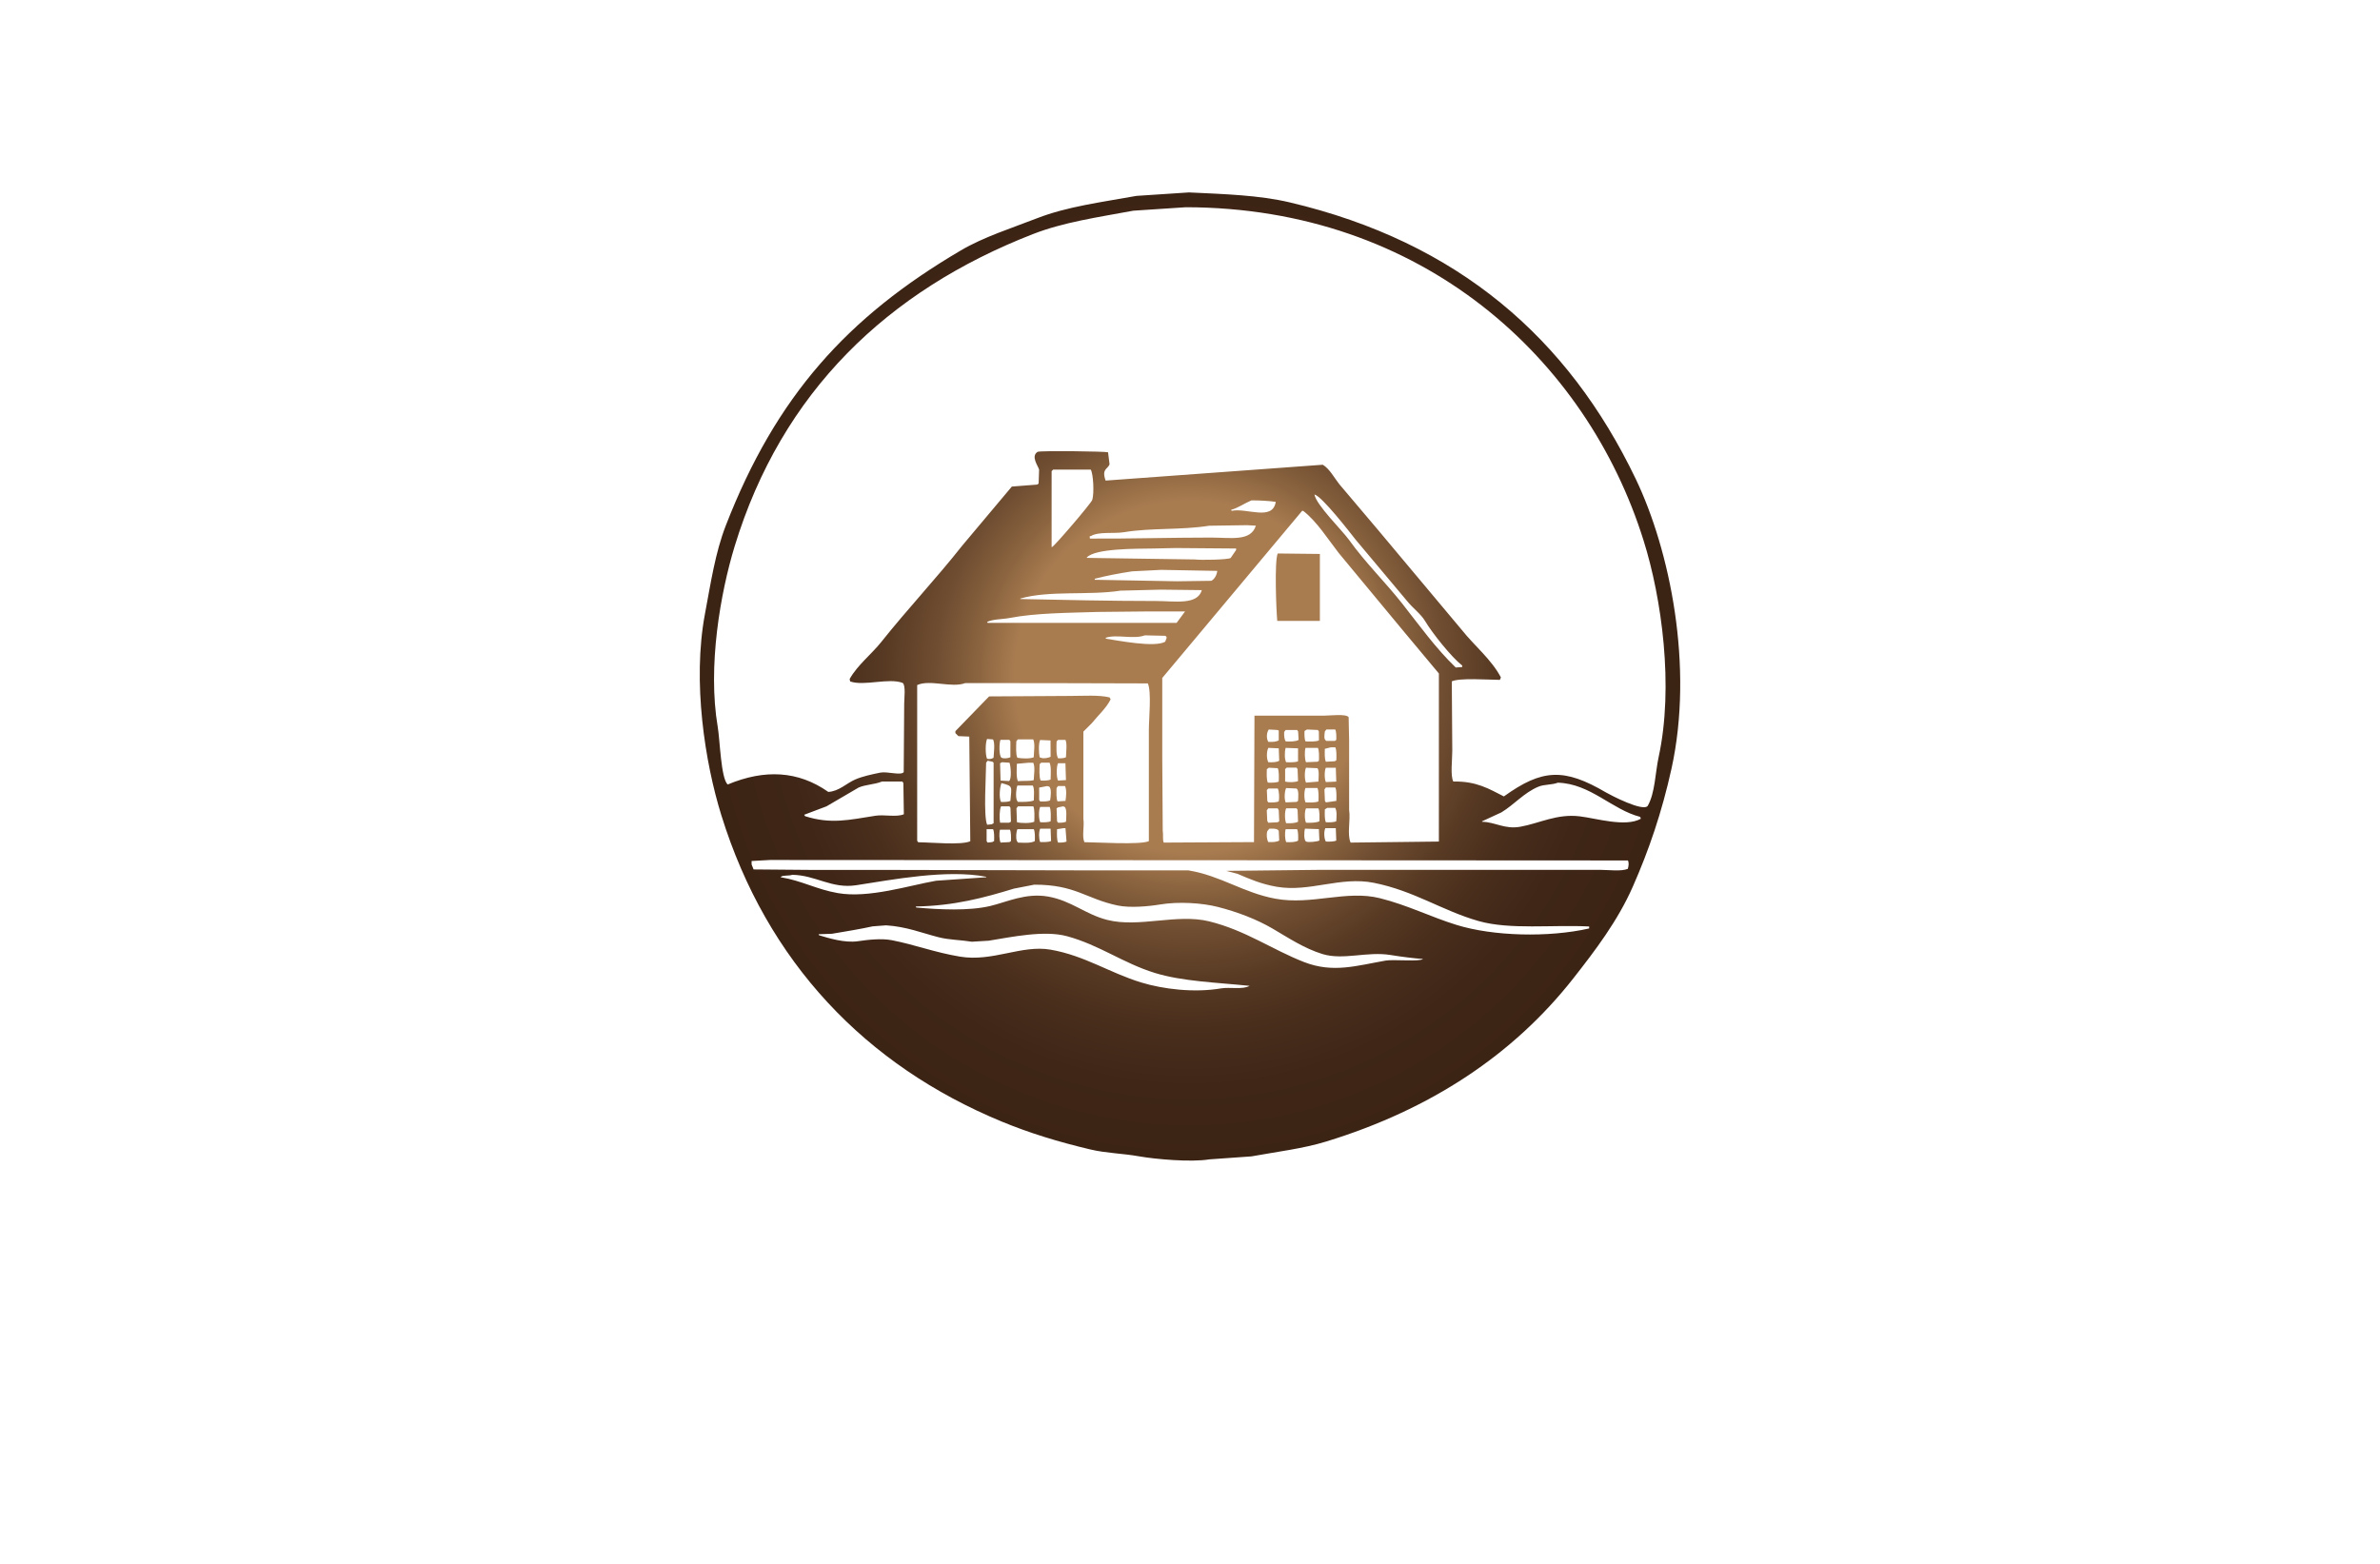 <?xml version="1.0" encoding="utf-8"?>
<!-- Generator: Adobe Illustrator 27.8.1, SVG Export Plug-In . SVG Version: 6.00 Build 0)  -->
<svg version="1.1" xmlns="http://www.w3.org/2000/svg" xmlns:xlink="http://www.w3.org/1999/xlink" x="0px" y="0px"
	 viewBox="0 0 350 230" style="enable-background:new 0 0 350 230;" xml:space="preserve">
<style type="text/css">
	.st0{fill:#FFFDEB;}
	.st1{fill:#FFFEF0;}
	.st2{fill:#F9F6CF;}
	.st3{fill:#FAFFD7;}
	.st4{fill:#D0F7D9;}
	.st5{fill:#D0F7E8;}
	.st6{fill:#E1FFE7;}
	.st7{fill:#FFEFD2;}
	.st8{fill:#D4F7FF;}
	.st9{fill-rule:evenodd;clip-rule:evenodd;fill:#009696;}
	.st10{fill-rule:evenodd;clip-rule:evenodd;fill:#1E87B8;}
	.st11{fill-rule:evenodd;clip-rule:evenodd;fill:#676766;}
	.st12{fill:#1E87B8;}
	.st13{fill:#181C21;}
	.st14{fill-rule:evenodd;clip-rule:evenodd;fill:#0091C6;}
	.st15{fill:#0047C4;}
	.st16{fill:#00194C;}
	.st17{fill:#00A8B5;}
	.st18{fill:#635901;}
	.st19{fill:#A03100;}
	.st20{fill:#0F4D4F;}
	.st21{fill:#303000;}
	.st22{fill:#666666;}
	.st23{fill:#6096A8;}
	.st24{fill:#493203;}
	.st25{fill:#0091C6;}
	.st26{fill:#0000A0;}
	.st27{fill:#300047;}
	.st28{fill:#032A54;}
	.st29{fill:#243F00;}
	.st30{display:none;}
	.st31{display:inline;fill:#FFFFCA;}
	.st32{display:inline;fill:#C7E4FF;}
	.st33{display:inline;fill:#C5FFF7;}
	.st34{display:inline;fill:#99FFA3;}
	.st35{display:inline;fill:#FAFF99;}
	.st36{display:inline;fill:#FFD599;}
	.st37{display:inline;fill:#DEFFC2;}
	.st38{display:inline;fill:#FFD3C5;}
	.st39{display:inline;fill:#BBFCFF;}
	.st40{display:inline;fill:#015959;}
	.st41{display:inline;fill:#132D4C;}
	.st42{display:inline;fill:#242424;}
	.st43{display:inline;fill:#F6E7D8;}
	.st44{display:inline;fill:#0E2442;}
	.st45{fill:#E50000;}
	.st46{fill:#242424;}
	.st47{fill:#383535;}
	.st48{fill:none;stroke:#FFFFFF;stroke-width:0.75;}
	.st49{fill:#CEAF83;}
	.st50{fill:#004C5E;}
	.st51{fill:#FFFFFF;}
	.st52{fill-rule:evenodd;clip-rule:evenodd;fill:#FFFFFF;}
	.st53{fill:#00DBFF;}
	.st54{fill:#00FFFF;}
	.st55{fill-rule:evenodd;clip-rule:evenodd;fill:#514F00;}
	.st56{fill-rule:evenodd;clip-rule:evenodd;fill:#C6A569;}
	.st57{fill-rule:evenodd;clip-rule:evenodd;}
	.st58{fill:#B38F4B;}
	.st59{fill:#11233D;}
	.st60{fill-rule:evenodd;clip-rule:evenodd;fill:#777400;}
	.st61{fill-rule:evenodd;clip-rule:evenodd;fill:#0000A3;}
	.st62{fill:#00BEF9;}
	.st63{fill-rule:evenodd;clip-rule:evenodd;fill:#00AEE7;}
	.st64{fill-rule:evenodd;clip-rule:evenodd;fill:#BE9D5D;}
	.st65{fill:#F14902;}
	.st66{fill:#C0C0C0;}
	.st67{fill:#004AAD;}
	.st68{fill-rule:evenodd;clip-rule:evenodd;fill:#0E003F;}
	.st69{fill-rule:evenodd;clip-rule:evenodd;fill:url(#SVGID_1_);}
	.st70{fill-rule:evenodd;clip-rule:evenodd;fill:#78808A;}
	.st71{fill:#6D1F00;}
	.st72{fill:#0E003F;}
	.st73{fill-rule:evenodd;clip-rule:evenodd;fill:url(#SVGID_00000145045014559371840950000013734327055387762325_);}
	.st74{fill-rule:evenodd;clip-rule:evenodd;fill:#751900;}
	.st75{fill-rule:evenodd;clip-rule:evenodd;fill:url(#SVGID_00000155837700507469577000000009125431615114804400_);}
	.st76{fill:url(#SVGID_00000131340188896312021800000017015910994038113943_);}
	.st77{fill-rule:evenodd;clip-rule:evenodd;fill:url(#SVGID_00000050665002137890641560000004878355379520434066_);}
	.st78{fill:url(#SVGID_00000087403374549968565560000002343956488783478152_);}
	.st79{fill:url(#SVGID_00000133509017532646447560000008146866450321456040_);}
	.st80{fill:url(#SVGID_00000053542003437574405630000001455680516230435217_);}
	.st81{fill:#191817;}
	.st82{fill:#D22F2C;}
	.st83{fill:#FEFEFE;}
	.st84{fill:url(#SVGID_00000013179094591878017780000016024162356517488775_);}
	.st85{fill:url(#SVGID_00000055700668554180475780000006563493141114694810_);}
	.st86{fill:url(#SVGID_00000090289739457303014680000004497294483995969429_);}
	.st87{fill:url(#SVGID_00000173844297527487558600000014775281848392208307_);}
	.st88{fill:url(#SVGID_00000026852992474096657310000010971495144088649901_);}
	.st89{fill:url(#SVGID_00000105398552851873472830000016272527789316662919_);}
	.st90{fill:url(#SVGID_00000072991916488083981570000007353272352144012956_);}
	.st91{fill:url(#SVGID_00000176029648168942444310000006834954332108326564_);}
	.st92{fill:#152859;}
	.st93{fill:#244900;}
	.st94{fill:#77B840;}
	.st95{fill:url(#SVGID_00000093888486760307769230000010585134729401788078_);}
	.st96{fill:url(#SVGID_00000157999472794545568570000005710224242103401659_);}
	.st97{fill:#5E7E31;}
	.st98{fill:url(#SVGID_00000006668455940312467420000016830292486205227940_);}
	.st99{fill:#73A233;}
	.st100{fill:url(#SVGID_00000175299474136222882820000003439877339997808301_);}
	.st101{fill:#F9BA85;}
	.st102{fill:url(#SVGID_00000080180980063486795260000002253597993296476317_);}
	.st103{fill:url(#SVGID_00000114796174170477554620000001506024412216651653_);}
	.st104{fill:url(#SVGID_00000122719582694183673250000002001593374716568248_);}
	.st105{fill-rule:evenodd;clip-rule:evenodd;fill:url(#SVGID_00000064331568467422066390000001162439775682217405_);}
	.st106{fill:url(#SVGID_00000159460302275603426690000014833233904466243724_);}
	.st107{fill:url(#SVGID_00000145758434217488433820000007514772402739993731_);}
	.st108{fill:url(#SVGID_00000067922330549704425370000001253686122620608912_);}
	.st109{fill-rule:evenodd;clip-rule:evenodd;fill:#FAC14C;}
	.st110{fill-rule:evenodd;clip-rule:evenodd;fill:url(#SVGID_00000165223426281961020330000013113097394109174691_);}
	.st111{fill:url(#SVGID_00000072959885072581883780000002020108798453104537_);}
	.st112{fill:#81000C;}
	.st113{fill:#FAC14C;}
	.st114{fill:#090C40;}
	.st115{fill:#751900;}
	.st116{fill:url(#SVGID_00000155848367841988125350000008034857537899913604_);}
	.st117{opacity:0.2;fill:url(#SVGID_00000041290591376450160680000014568317087056372098_);}
	.st118{fill:url(#SVGID_00000021103769305811788530000005156034035045604271_);}
</style>
<g id="Layer_1">
</g>
<g id="Layer_2">
</g>
<g id="Layer_3">
</g>
<g id="Layer_4">
</g>
<g id="Layer_5">
</g>
<g id="Layer_6">
</g>
<g id="Layer_7">
</g>
<g id="Layer_8">
</g>
<g id="Layer_9">
</g>
<g id="Layer_10">
</g>
<g id="Layer_11">
</g>
<g id="Layer_12">
</g>
<g id="Layer_13">
</g>
<g id="Layer_14">
</g>
<g id="Layer_15">
	<g>
		<g>
			<radialGradient id="SVGID_1_" cx="175" cy="99.503" r="71.648" gradientUnits="userSpaceOnUse">
				<stop  offset="0.36" style="stop-color:#A97C50"/>
				<stop  offset="0.432" style="stop-color:#8C6540"/>
				<stop  offset="0.523" style="stop-color:#6F4D31"/>
				<stop  offset="0.62" style="stop-color:#593B24"/>
				<stop  offset="0.724" style="stop-color:#492E1C"/>
				<stop  offset="0.842" style="stop-color:#3F2617"/>
				<stop  offset="1" style="stop-color:#3C2415"/>
			</radialGradient>
			<path class="st69" d="M187.83,91.32c2.09,0,4.18,0,6.27,0c0-3.28,0-6.56,0-9.85c-2.07-0.02-4.13-0.05-6.2-0.07
				C187.4,82.52,187.68,89.72,187.83,91.32z M240.56,70.46c-9.92-20.7-26.11-34.85-50.91-40.7c-4.51-1.06-9.53-1.21-14.8-1.46
				c-2.58,0.17-5.15,0.34-7.73,0.51c-5.15,0.93-10.19,1.57-14.59,3.28c-3.8,1.48-7.85,2.75-11.23,4.74
				c-16.64,9.77-27.18,21.42-34.57,40.48c-1.54,3.96-2.2,8.39-3.06,12.98c-1.88,10,0.01,21.89,2.41,29.61
				c6.71,21.61,21.23,36.8,41.28,45.07c4.02,1.66,8.28,2.97,12.98,4.08c2.36,0.56,4.68,0.57,7.22,1.02
				c2.32,0.41,7.58,0.89,10.28,0.44c2.07-0.15,4.13-0.29,6.2-0.44c3.83-0.7,7.56-1.13,11.01-2.19c15.35-4.71,27.5-12.76,36.32-23.99
				c3.21-4.09,6.53-8.45,8.75-13.49c2.36-5.35,4.27-10.92,5.69-17.36C249.12,98,245.55,80.88,240.56,70.46z M179.59,145.36
				c-3.95,0.68-8.57,0.12-11.81-0.88c-4.62-1.42-8.29-3.94-13.27-4.81c-4.3-0.75-8.51,1.83-13.35,1.02
				c-3.67-0.61-6.66-1.76-9.99-2.41c-1.56-0.3-3.54-0.07-5.03,0.15c-1.93,0.27-4.23-0.44-5.69-0.88c-0.02-0.05-0.05-0.1-0.07-0.15
				c0.66-0.02,1.31-0.05,1.97-0.07c2.07-0.35,4.11-0.68,5.98-1.09c0.66-0.05,1.31-0.1,1.97-0.15c3.02,0.19,5.25,1.12,7.73,1.75
				c1.55,0.4,3.16,0.38,4.89,0.66c0.83-0.05,1.65-0.1,2.48-0.15c3.4-0.55,8.17-1.57,11.52-0.66c4.8,1.31,8.24,3.96,12.91,5.4
				c4.04,1.25,9.17,1.41,13.93,1.9C182.8,145.57,180.82,145.15,179.59,145.36z M114.83,129.02c0-0.02,0-0.05,0-0.07
				c0.39-0.27,1.16-0.1,1.68-0.29c3.42,0.04,5.8,2.09,9.41,1.53c5.29-0.81,13.35-2.37,19.11-1.24c0,0.02,0,0.05,0,0.07
				c-2.46,0.17-4.91,0.34-7.37,0.51c-3.99,0.7-9.9,2.61-14.44,1.82C120.09,130.81,117.87,129.51,114.83,129.02z M203.8,141.27
				c-4.27,0.74-7.75,1.89-12.03,0.22c-4.74-1.85-8.54-4.64-13.93-5.98c-4.77-1.18-10.34,0.97-15.02-0.22
				c-3.21-0.82-5.25-2.82-8.68-3.43c-3.29-0.58-6.08,0.81-8.53,1.39c-3.14,0.74-7.49,0.53-10.87,0.22c-0.02-0.05-0.05-0.1-0.07-0.15
				c5.7-0.1,10.12-1.31,14.44-2.63c1-0.19,1.99-0.39,2.99-0.58c6.07-0.01,7.59,2.08,12.25,3.06c1.84,0.39,4.59,0.13,6.27-0.15
				c2.75-0.45,6.17-0.22,8.46,0.36c2.9,0.74,5.73,1.82,8.1,3.21c2.26,1.32,4.6,2.89,7.29,3.72c3.1,0.95,6.58-0.43,10.06,0.15
				c1.53,0.25,3.44,0.49,4.74,0.58C208.8,141.46,204.91,141.08,203.8,141.27z M239.39,127.78c-0.93,0.41-2.88,0.15-4.08,0.15
				c-3.14,0-6.27,0-9.41,0c-10.55,0-21.1,0-31.65,0c-4.64,0.05-9.29,0.1-13.93,0.15c0.56,0.15,1.12,0.29,1.68,0.44
				c1.78,0.76,3.45,1.5,5.76,1.9c4.84,0.83,9.36-1.57,14.29-0.58c5.98,1.2,9.97,4.07,15.39,5.62c4.61,1.31,10.87,0.52,16.26,0.8
				c0,0.1,0,0.19,0,0.29c-5.98,1.36-14.12,1.14-19.47-0.51c-3.8-1.17-7.22-2.92-11.3-3.94c-4.96-1.24-10.04,1.06-15.39,0.07
				c-4.73-0.88-7.97-3.36-12.76-4.16c-4.52,0-9.04,0-13.57,0c-10.62-0.02-21.25-0.05-31.87-0.07c-3.4,0-6.81,0-10.21,0
				c-2.77-0.02-5.54-0.05-8.31-0.07c-0.1-0.24-0.19-0.49-0.29-0.73c0-0.17,0-0.34,0-0.51c0.9-0.05,1.8-0.1,2.7-0.15
				c42.08,0.02,84.65,0.05,126.17,0.07C239.58,126.93,239.5,127.35,239.39,127.78z M118.26,119.83c1.09-0.41,2.19-0.83,3.28-1.24
				c1.58-0.92,3.16-1.85,4.74-2.77c1.05-0.45,2.27-0.42,3.43-0.88c1,0,1.99,0,2.99,0c0.05,0.07,0.1,0.15,0.15,0.22
				c0.02,1.53,0.05,3.06,0.07,4.59c-1.04,0.47-2.91,0.02-4.16,0.22c-3.95,0.62-6.56,1.27-10.36,0.07
				C118.35,119.98,118.3,119.91,118.26,119.83z M196.87,81.33c3.18,3.84,6.37,7.68,9.55,11.52c1.73,2.07,3.45,4.13,5.18,6.2
				c0,8.24,0,16.48,0,24.72c-4.33,0.05-8.65,0.1-12.98,0.15c-0.55-1.23,0.01-3.25-0.22-4.81c0-3.4,0-6.81,0-10.21
				c-0.02-1.14-0.05-2.29-0.07-3.43c-0.41-0.52-2.71-0.22-3.57-0.22c-3.43,0-6.86,0-10.28,0c-0.02,6.2-0.05,12.4-0.07,18.6
				c-4.42,0.02-8.85,0.05-13.27,0.07c-0.2-0.44-0.04-1.13-0.15-1.75c-0.02-3.6-0.05-7.2-0.07-10.79c0-3.89,0-7.78,0-11.67
				c6.85-8.19,13.71-16.39,20.57-24.58c0.05,0,0.1,0,0.15,0C193.64,76.66,195.31,79.33,196.87,81.33z M193.3,72.72
				c1.13,0.3,5.14,5.48,6.05,6.64c2.53,3.01,5.06,6.03,7.58,9.04c0.75,0.95,2.02,1.9,2.63,2.92c1.05,1.77,3.9,5.35,5.47,6.56
				c0,0.07,0,0.15,0,0.22c-0.32,0.02-0.63,0.05-0.95,0.07c-2.91-2.78-5.38-6.24-7.88-9.41c-2.51-3.18-5.42-6.01-7.8-9.34
				C197.39,78.01,193.55,74.26,193.3,72.72z M196.29,111.96c-0.44,0.02-0.88,0.05-1.31,0.07c-0.2-0.42-0.17-1.26-0.15-1.9
				c0.29-0.07,0.58-0.15,0.88-0.22c0.22,0,0.44,0,0.66,0c0.2,0.42,0.17,1.26,0.15,1.9C196.44,111.86,196.36,111.91,196.29,111.96z
				 M196.51,114.95c-0.51,0.02-1.02,0.05-1.53,0.07c-0.22-0.45-0.23-1.66,0-2.11c0.49,0,0.97,0,1.46,0
				C196.46,113.58,196.49,114.27,196.51,114.95z M196.51,108.82c-0.07,0.05-0.15,0.1-0.22,0.15c-0.41,0-0.83,0-1.24,0
				c-0.42-0.26-0.28-0.82-0.22-1.39c0.07-0.1,0.15-0.19,0.22-0.29c0.44,0,0.88,0,1.31,0C196.53,107.63,196.53,108.27,196.51,108.82z
				 M194.98,115.82c0.46,0,0.92,0,1.39,0c0.21,0.43,0.17,1.31,0.15,1.97c-0.51,0.07-1.02,0.15-1.53,0.22
				c-0.05-0.07-0.1-0.15-0.15-0.22c-0.02-0.56-0.05-1.12-0.07-1.68C194.83,116.02,194.9,115.92,194.98,115.82z M194.98,120.93
				c-0.2-0.42-0.17-1.26-0.15-1.9c0.12-0.07,0.24-0.15,0.36-0.22c0.39,0,0.78,0,1.17,0c0.27,0.54,0.19,1.25,0.15,1.97
				C196.17,120.95,195.53,120.95,194.98,120.93z M196.51,123.62c-0.34,0.17-0.98,0.17-1.53,0.15c-0.26-0.41-0.33-1.47-0.07-1.97
				c0.51,0,1.02,0,1.53,0C196.46,122.41,196.49,123.02,196.51,123.62z M193.74,112.03c-0.56,0.02-1.12,0.05-1.68,0.07
				c-0.2-0.42-0.23-1.59-0.07-2.11c0.61,0,1.22,0,1.82,0c0.2,0.42,0.17,1.26,0.15,1.9C193.88,111.93,193.81,111.98,193.74,112.03z
				 M193.88,114.95c-0.61,0.05-1.22,0.1-1.82,0.15c-0.23-0.46-0.23-1.73,0-2.19c0.56,0.02,1.12,0.05,1.68,0.07
				C194.02,113.27,193.91,114.39,193.88,114.95z M193.96,108.89c-0.43,0.21-1.31,0.17-1.97,0.15c-0.17-0.34-0.17-0.98-0.15-1.53
				c0.12-0.07,0.24-0.15,0.36-0.22c0.53,0.02,1.07,0.05,1.6,0.07c0.05,0.07,0.1,0.15,0.15,0.22
				C193.96,108.02,193.96,108.46,193.96,108.89z M191.99,115.89c0.58,0,1.17,0,1.75,0c0.21,0.43,0.17,1.31,0.15,1.97
				c-0.42,0.2-1.26,0.17-1.9,0.15C191.77,117.56,191.76,116.35,191.99,115.89z M192.06,121c-0.22-0.45-0.23-1.66,0-2.11
				c0.61,0,1.22,0,1.82,0c0.2,0.42,0.17,1.26,0.15,1.9C193.56,121.01,192.77,121.02,192.06,121z M194.03,123.62
				c-0.35,0.17-1.59,0.3-1.97,0.15c-0.34-0.23-0.29-1.45-0.15-1.9c0.68,0.02,1.36,0.05,2.04,0.07
				C193.98,122.51,194.01,123.07,194.03,123.62z M189.07,121.95c0.56,0,1.12,0,1.68,0c0.18,0.37,0.17,1.09,0.15,1.68
				c-0.39,0.24-1.06,0.25-1.75,0.22C188.95,123.46,188.92,122.44,189.07,121.95z M189.14,118.88c0.51,0,1.02,0,1.53,0
				c0.05,0.07,0.1,0.15,0.15,0.22c0.02,0.58,0.05,1.17,0.07,1.75c-0.41,0.22-1.06,0.24-1.75,0.22
				C188.92,120.61,188.91,119.35,189.14,118.88z M190.89,117.79c-0.07,0.05-0.15,0.1-0.22,0.15c-0.53,0.02-1.07,0.05-1.6,0.07
				c-0.23-0.48-0.17-1.64,0.07-2.11c0.51,0.02,1.02,0.05,1.53,0.07C191.03,116.21,190.92,117.21,190.89,117.79z M189.14,112.1
				c-0.23-0.38-0.26-1.49-0.07-2.11c0.61,0.02,1.22,0.05,1.82,0.07c0,0.63,0,1.26,0,1.9C190.51,112.14,189.75,112.12,189.14,112.1z
				 M190.89,114.87c-0.39,0.19-1.4,0.22-1.9,0.07c0-0.61,0-1.22,0-1.82c0.07-0.07,0.15-0.15,0.22-0.22c0.49,0,0.97,0,1.46,0
				c0.05,0.07,0.1,0.15,0.15,0.22C190.85,113.71,190.87,114.29,190.89,114.87z M189.07,109.04c-0.2-0.33-0.24-0.78-0.22-1.39
				c0.07-0.1,0.15-0.19,0.22-0.29c0.56,0,1.12,0,1.68,0c0.05,0.07,0.1,0.15,0.15,0.22c0.02,0.41,0.05,0.83,0.07,1.24
				C190.55,109.07,189.79,109.07,189.07,109.04z M188.05,114.95c-0.36,0.17-1.03,0.17-1.6,0.15c-0.21-0.43-0.17-1.31-0.15-1.97
				c0.1-0.07,0.19-0.15,0.29-0.22c0.44,0.02,0.88,0.05,1.31,0.07C188.11,113.41,188.07,114.29,188.05,114.95z M188.05,117.86
				c-0.34,0.17-0.98,0.17-1.53,0.15c-0.05-0.07-0.1-0.15-0.15-0.22c-0.02-0.53-0.05-1.07-0.07-1.6c0.07-0.07,0.15-0.15,0.22-0.22
				c0.46,0,0.92,0,1.39,0C188.12,116.4,188.15,117.36,188.05,117.86z M187.9,120.93c-0.46,0.02-0.92,0.05-1.39,0.07
				c-0.05-0.1-0.1-0.19-0.15-0.29c-0.02-0.51-0.05-1.02-0.07-1.53c0.07-0.1,0.15-0.19,0.22-0.29c0.46,0,0.92,0,1.39,0
				c0.05,0.1,0.1,0.19,0.15,0.29c0.02,0.53,0.05,1.07,0.07,1.6C188.05,120.83,187.98,120.88,187.9,120.93z M188.12,123.62
				c-0.37,0.22-0.95,0.25-1.6,0.22c-0.22-0.34-0.31-1.08-0.15-1.6c0.1-0.12,0.19-0.24,0.29-0.36c0.47-0.02,0.98-0.03,1.24,0.15
				c0.05,0.05,0.1,0.1,0.15,0.15C188.07,122.65,188.1,123.14,188.12,123.62z M186.52,112.1c-0.28-0.51-0.28-1.56,0-2.11
				c0.51,0.02,1.02,0.05,1.53,0.07c0.02,0.61,0.05,1.22,0.07,1.82C187.76,112.11,187.17,112.13,186.52,112.1z M186.59,107.29
				c0.41,0.02,0.83,0.05,1.24,0.07c0.07,0.02,0.15,0.05,0.22,0.07c0,0.49,0,0.97,0,1.46c-0.36,0.2-0.84,0.24-1.46,0.22
				c-0.02,0-0.05,0-0.07,0C186.21,108.62,186.25,107.73,186.59,107.29z M162.67,93.94c-0.02-0.02-0.05-0.05-0.07-0.07
				c0-0.02,0-0.05,0-0.07c1.6-0.56,4.08,0.27,5.76-0.36c1,0.02,1.99,0.05,2.99,0.07c0.22,0.14,0.12,0.01,0.22,0.29
				c-0.07,0.19-0.15,0.39-0.22,0.58C169.78,95.28,164.29,94.18,162.67,93.94z M160.99,85.12c1.68-0.44,3.49-0.78,5.47-1.09
				c1.43-0.07,2.87-0.15,4.3-0.22c2.7,0.05,5.4,0.1,8.1,0.15c0.05,0,0.1,0,0.15,0c-0.07,0.6-0.41,1.24-0.88,1.46
				c-1.68,0.02-3.35,0.05-5.03,0.07c-4.04-0.07-8.07-0.15-12.11-0.22C160.99,85.22,160.99,85.17,160.99,85.12z M159.83,82.05
				c0-0.02,0-0.05,0-0.07c1.26-1.33,7.14-1.27,9.77-1.31c1.09-0.02,2.19-0.05,3.28-0.07c2.92,0.02,5.83,0.05,8.75,0.07
				c0.05,0,0.1,0,0.15,0c0,0.07,0,0.15,0,0.22c-0.27,0.39-0.53,0.78-0.8,1.17c-0.4,0.27-4.49,0.33-5.25,0.22
				C170.43,82.2,165.12,82.13,159.83,82.05z M181.12,75.13c-0.02-0.05-0.05-0.1-0.07-0.15c1.08-0.3,1.86-0.91,2.99-1.39
				c1.3,0,2.55,0.07,3.57,0.22C187.16,76.68,183.34,74.66,181.12,75.13z M183.38,77.24c0.44,0.02,0.88,0.05,1.31,0.07
				c-0.76,2.36-3.64,1.75-6.64,1.75c-5.98,0-11.74,0.18-17.72,0.15c-0.02-0.02-0.05-0.05-0.07-0.07c0-0.1,0-0.19,0-0.29
				c0.05,0,0.1,0,0.15,0c1.15-0.71,3.39-0.33,4.89-0.58c4-0.66,8.31-0.29,12.54-0.95C179.69,77.29,181.53,77.27,183.38,77.24z
				 M160.63,73.52c-0.15,0.48-5.48,6.72-5.91,6.93c-0.02,0-0.05,0-0.07,0c0-3.72,0-7.44,0-11.16c0.07-0.07,0.15-0.15,0.22-0.22
				c1.85,0,3.7,0,5.54,0C160.78,69.7,160.93,72.53,160.63,73.52z M164.78,86.87c1.97-0.05,3.94-0.1,5.91-0.15
				c2.02,0.02,4.04,0.05,6.05,0.07c-0.65,2.25-3.98,1.6-6.78,1.6c-6.72,0-13.58-0.16-19.91-0.29c0-0.02,0-0.05,0-0.07
				C154.32,86.8,160.02,87.6,164.78,86.87z M161.36,90c2.33-0.02,4.67-0.05,7-0.07c1.97,0,3.94,0,5.91,0
				c-0.41,0.56-0.83,1.12-1.24,1.68c-9.26,0-18.53,0-27.79,0c-0.02-0.05-0.05-0.1-0.07-0.15c0.92-0.42,2.2-0.36,3.35-0.58
				C152.34,90.15,157.04,90.14,161.36,90z M168.8,100.51c0.56,1.25,0.15,5.17,0.15,6.86c0,5.44,0,10.89,0,16.34
				c-1.26,0.57-7.66,0.16-9.48,0.15c-0.39-0.86,0.02-2.34-0.15-3.43c0-2.77,0-5.54,0-8.31c0-1.51,0-3.01,0-4.52
				c0.41-0.41,0.83-0.83,1.24-1.24c0.92-1.15,2.08-2.15,2.77-3.5c-0.05-0.1-0.1-0.19-0.15-0.29c-1.54-0.39-3.88-0.22-5.76-0.22
				c-3.99,0.02-7.97,0.05-11.96,0.07c-1.65,1.7-3.31,3.4-4.96,5.11c0,0.1,0,0.19,0,0.29c0.15,0.15,0.29,0.29,0.44,0.44
				c0.53,0.02,1.07,0.05,1.6,0.07c0.05,5.13,0.1,10.26,0.15,15.39c-1.33,0.61-5.84,0.16-7.66,0.15c-0.05-0.07-0.1-0.15-0.15-0.22
				c0-7.63,0-15.27,0-22.9c1.91-0.86,5.07,0.47,7.07-0.29C150.9,100.46,159.85,100.48,168.8,100.51z M155.67,111.52
				c-0.02,0-0.05,0-0.07,0c-0.31-0.52-0.24-1.64-0.22-2.48c0.07-0.07,0.15-0.15,0.22-0.22c0.36,0,0.73,0,1.09,0
				c0.26,0.56,0.09,1.7,0.07,2.55C156.5,111.5,156.12,111.54,155.67,111.52z M156.76,114.73c-0.39,0.02-0.78,0.05-1.17,0.07
				c-0.25-0.51-0.25-2.04,0-2.55c0.36,0,0.73,0,1.09,0C156.71,113.07,156.74,113.9,156.76,114.73z M155.38,115.89
				c0.07-0.1,0.15-0.19,0.22-0.29c0.34,0,0.68,0,1.02,0c0.27,0.56,0.17,1.57,0.07,2.19c-0.39,0.02-0.78,0.05-1.17,0.07
				C155.32,117.43,155.36,116.55,155.38,115.89z M155.6,118.74c0.24-0.05,0.49-0.1,0.73-0.15c0.07,0.02,0.15,0.05,0.22,0.07
				c0.38,0.27,0.25,1.55,0.22,2.19c-0.28,0.13-0.7,0.16-1.17,0.15c-0.05-0.07-0.1-0.15-0.15-0.22c-0.02-0.63-0.05-1.26-0.07-1.9
				C155.45,118.84,155.52,118.79,155.6,118.74z M155.45,121.95c0.32-0.05,0.63-0.1,0.95-0.15c0.1,0,0.19,0,0.29,0
				c0.05,0.63,0.1,1.26,0.15,1.9c0,0.02,0,0.05,0,0.07c-0.29,0.14-0.75,0.16-1.24,0.15C155.39,123.48,155.43,122.61,155.45,121.95z
				 M154.5,114.65c-0.33,0.16-0.92,0.17-1.46,0.15c-0.25-0.53-0.17-1.64-0.15-2.41c0.07-0.07,0.15-0.15,0.22-0.22
				c0.41,0,0.83,0,1.24,0C154.61,112.72,154.52,113.87,154.5,114.65z M154.43,117.72c-0.33,0.16-0.92,0.17-1.46,0.15
				c-0.05-0.07-0.1-0.15-0.15-0.22c0-0.61,0-1.22,0-1.82c0.39-0.07,0.78-0.15,1.17-0.22c0.1,0.02,0.19,0.05,0.29,0.07
				C154.68,115.95,154.52,117.21,154.43,117.72z M154.5,111.3c-0.29,0.15-1.02,0.31-1.39,0.15c-0.07-0.02-0.15-0.05-0.22-0.07
				c-0.13-0.65-0.18-2.02,0.07-2.55c0.51,0.02,1.02,0.05,1.53,0.07C154.5,109.7,154.5,110.5,154.5,111.3z M152.97,118.67
				c0.46,0,0.92,0,1.39,0c0.22,0.46,0.17,1.42,0.15,2.11c-0.34,0.17-0.98,0.17-1.53,0.15C152.74,120.46,152.73,119.14,152.97,118.67
				z M152.97,121.87c0.51,0,1.02,0,1.53,0c0.02,0.61,0.05,1.22,0.07,1.82c-0.36,0.17-1.03,0.17-1.6,0.15
				C152.76,123.41,152.75,122.31,152.97,121.87z M152.02,111.37c-0.51,0.24-1.79,0.2-2.41,0.07c-0.25-0.53-0.17-1.64-0.15-2.41
				c0.07-0.1,0.15-0.19,0.22-0.29c0.75,0,1.51,0,2.26,0C152.25,109.39,152.04,110.49,152.02,111.37z M152.02,114.73
				c-0.48,0.17-1.57,0.09-2.26,0.15c-0.02,0-0.05,0-0.07,0c-0.26-0.56-0.17-1.75-0.15-2.55c0.56-0.05,1.12-0.1,1.68-0.15
				c0.24,0,0.49,0,0.73,0C152.25,112.81,152.05,113.93,152.02,114.73z M149.62,115.53c0.75,0,1.51,0,2.26,0
				c0.26,0.44,0.17,1.36,0.15,2.19c-0.5,0.24-1.67,0.22-2.33,0.22c-0.05-0.07-0.1-0.15-0.15-0.22
				C149.33,117.24,149.43,115.91,149.62,115.53z M152.1,120.85c-0.49,0.24-1.95,0.25-2.55,0.07c-0.02-0.68-0.05-1.36-0.07-2.04
				c0.07-0.1,0.15-0.19,0.22-0.29c0.75,0,1.51,0,2.26,0C152.18,119.09,152.12,120.13,152.1,120.85z M149.62,121.95
				c0.8,0,1.6,0,2.41,0c0.19,0.39,0.17,1.15,0.15,1.75c-0.58,0.33-1.54,0.25-2.48,0.22c-0.05-0.07-0.1-0.15-0.15-0.22
				C149.35,123.28,149.45,122.27,149.62,121.95z M148.59,111.37c-0.27,0.14-0.96,0.24-1.31,0.07c-0.4-0.29-0.34-2.24-0.15-2.63
				c0.44,0,0.88,0,1.31,0c0.05,0.07,0.1,0.15,0.15,0.22C148.59,109.82,148.59,110.59,148.59,111.37z M148.38,114.87
				c-0.41-0.02-0.83-0.05-1.24-0.07c-0.02-0.85-0.05-1.7-0.07-2.55c0.1-0.05,0.19-0.1,0.29-0.15c0.36,0.02,0.73,0.05,1.09,0.07
				C148.64,112.55,148.81,114.66,148.38,114.87z M147.06,122.02c0.49,0,0.97,0,1.46,0c0.18,0.37,0.17,1.09,0.15,1.68
				c-0.07,0.05-0.15,0.1-0.22,0.15c-0.44,0.02-0.88,0.05-1.31,0.07C146.95,123.53,146.91,122.51,147.06,122.02z M147.21,118.59
				c0.41,0,0.83,0,1.24,0c0.05,0.07,0.1,0.15,0.15,0.22c0.02,0.68,0.05,1.36,0.07,2.04c-0.1,0.05-0.19,0.1-0.29,0.15
				c-0.44,0-0.88,0-1.31,0C146.96,120.45,146.97,119.09,147.21,118.59z M148.59,117.79c-0.32,0.15-0.87,0.17-1.39,0.15
				c-0.32-0.67-0.16-2.19,0.07-2.77C148.99,115.63,148.77,115.61,148.59,117.79z M145.09,121.95c0.32,0,0.63,0,0.95,0
				c0.19,0.39,0.17,1.15,0.15,1.75c-0.1,0.05-0.19,0.1-0.29,0.15c-0.22,0.02-0.44,0.05-0.66,0.07c-0.05-0.07-0.1-0.15-0.15-0.22
				C145.09,123.11,145.09,122.53,145.09,121.95z M145.02,112.17c0.07-0.1,0.15-0.19,0.22-0.29c0.24,0.05,0.49,0.1,0.73,0.15
				c0.05,0.05,0.1,0.1,0.15,0.15c0,2.97,0,5.93,0,8.9c-0.1,0.05-0.19,0.1-0.29,0.15c-0.22,0.02-0.44,0.05-0.66,0.07
				C144.61,120.07,145.01,114.03,145.02,112.17z M146.11,111.45c-0.31,0.17-0.55,0.22-0.95,0.15c-0.27-0.56-0.27-2.36,0-2.92
				c0.29,0.02,0.58,0.05,0.88,0.07C146.35,109.4,146.15,110.64,146.11,111.45z M241.29,120.42c-2.26,1.26-6.55-0.07-8.97-0.36
				c-3.37-0.41-5.93,1.03-8.75,1.53c-2.31,0.41-3.69-0.7-5.62-0.73c0-0.02,0-0.05,0-0.07c0.95-0.44,1.9-0.88,2.84-1.31
				c1.9-1.15,3.32-2.9,5.47-3.79c0.84-0.35,1.91-0.23,2.84-0.58c4.81,0.15,7.94,3.96,12.11,5.03c0.02,0.07,0.05,0.15,0.07,0.22
				C241.29,120.37,241.29,120.39,241.29,120.42z M243.91,111.37c-0.49,2.27-0.52,5.29-1.6,7.15c-0.68,0.91-5.44-1.57-6.13-1.97
				c-6.15-3.61-9.38-3.48-15.02,0.58c-2.19-1.11-4.04-2.26-7.44-2.19c-0.45-0.89-0.15-3.15-0.15-4.52
				c-0.02-3.4-0.05-6.81-0.07-10.21c1.15-0.54,5.23-0.24,7.07-0.22c0.05-0.12,0.1-0.24,0.15-0.36c-1.36-2.62-3.96-4.72-5.76-7
				c-4.13-4.93-8.27-9.87-12.4-14.8c-1.87-2.21-3.74-4.42-5.62-6.64c-0.71-0.9-1.41-2.24-2.41-2.84
				c-10.65,0.78-21.3,1.56-31.94,2.33c-0.63-1.78,0.34-1.65,0.58-2.41c-0.07-0.58-0.15-1.17-0.22-1.75
				c-0.31-0.14-9.89-0.26-10.36-0.07c-1.06,0.67,0.12,2.13,0.22,2.63c-0.02,0.68-0.05,1.36-0.07,2.04c-0.07,0.05-0.15,0.1-0.22,0.15
				c-1.24,0.1-2.48,0.19-3.72,0.29c-2.43,2.89-4.86,5.79-7.29,8.68c-3.8,4.82-8.04,9.31-11.89,14.15c-1.45,1.83-3.51,3.4-4.67,5.47
				c0.02,0.12,0.05,0.24,0.07,0.36c2.07,0.73,5.67-0.57,7.73,0.22c0.47,0.37,0.22,2.27,0.22,3.06c-0.02,3.35-0.05,6.71-0.07,10.06
				c-0.42,0.53-2.42-0.13-3.43,0.07c-1.28,0.26-2.61,0.54-3.72,1.02c-1.23,0.53-2.39,1.74-3.94,1.82c-4.44-3.12-9.36-3.36-14.8-1.09
				c-1-0.93-1.13-6.55-1.46-8.46c-1.52-8.95,0.41-19.75,2.48-26.55c6.93-22.73,22.51-37.63,43.9-45.95
				c4.47-1.74,9.49-2.46,14.73-3.43c2.58-0.17,5.15-0.34,7.73-0.51c34.77,0.05,58.95,22.27,67.31,49.01
				C244.36,87.93,246.18,100.95,243.91,111.37z"/>
		</g>
	</g>
</g>
</svg>

